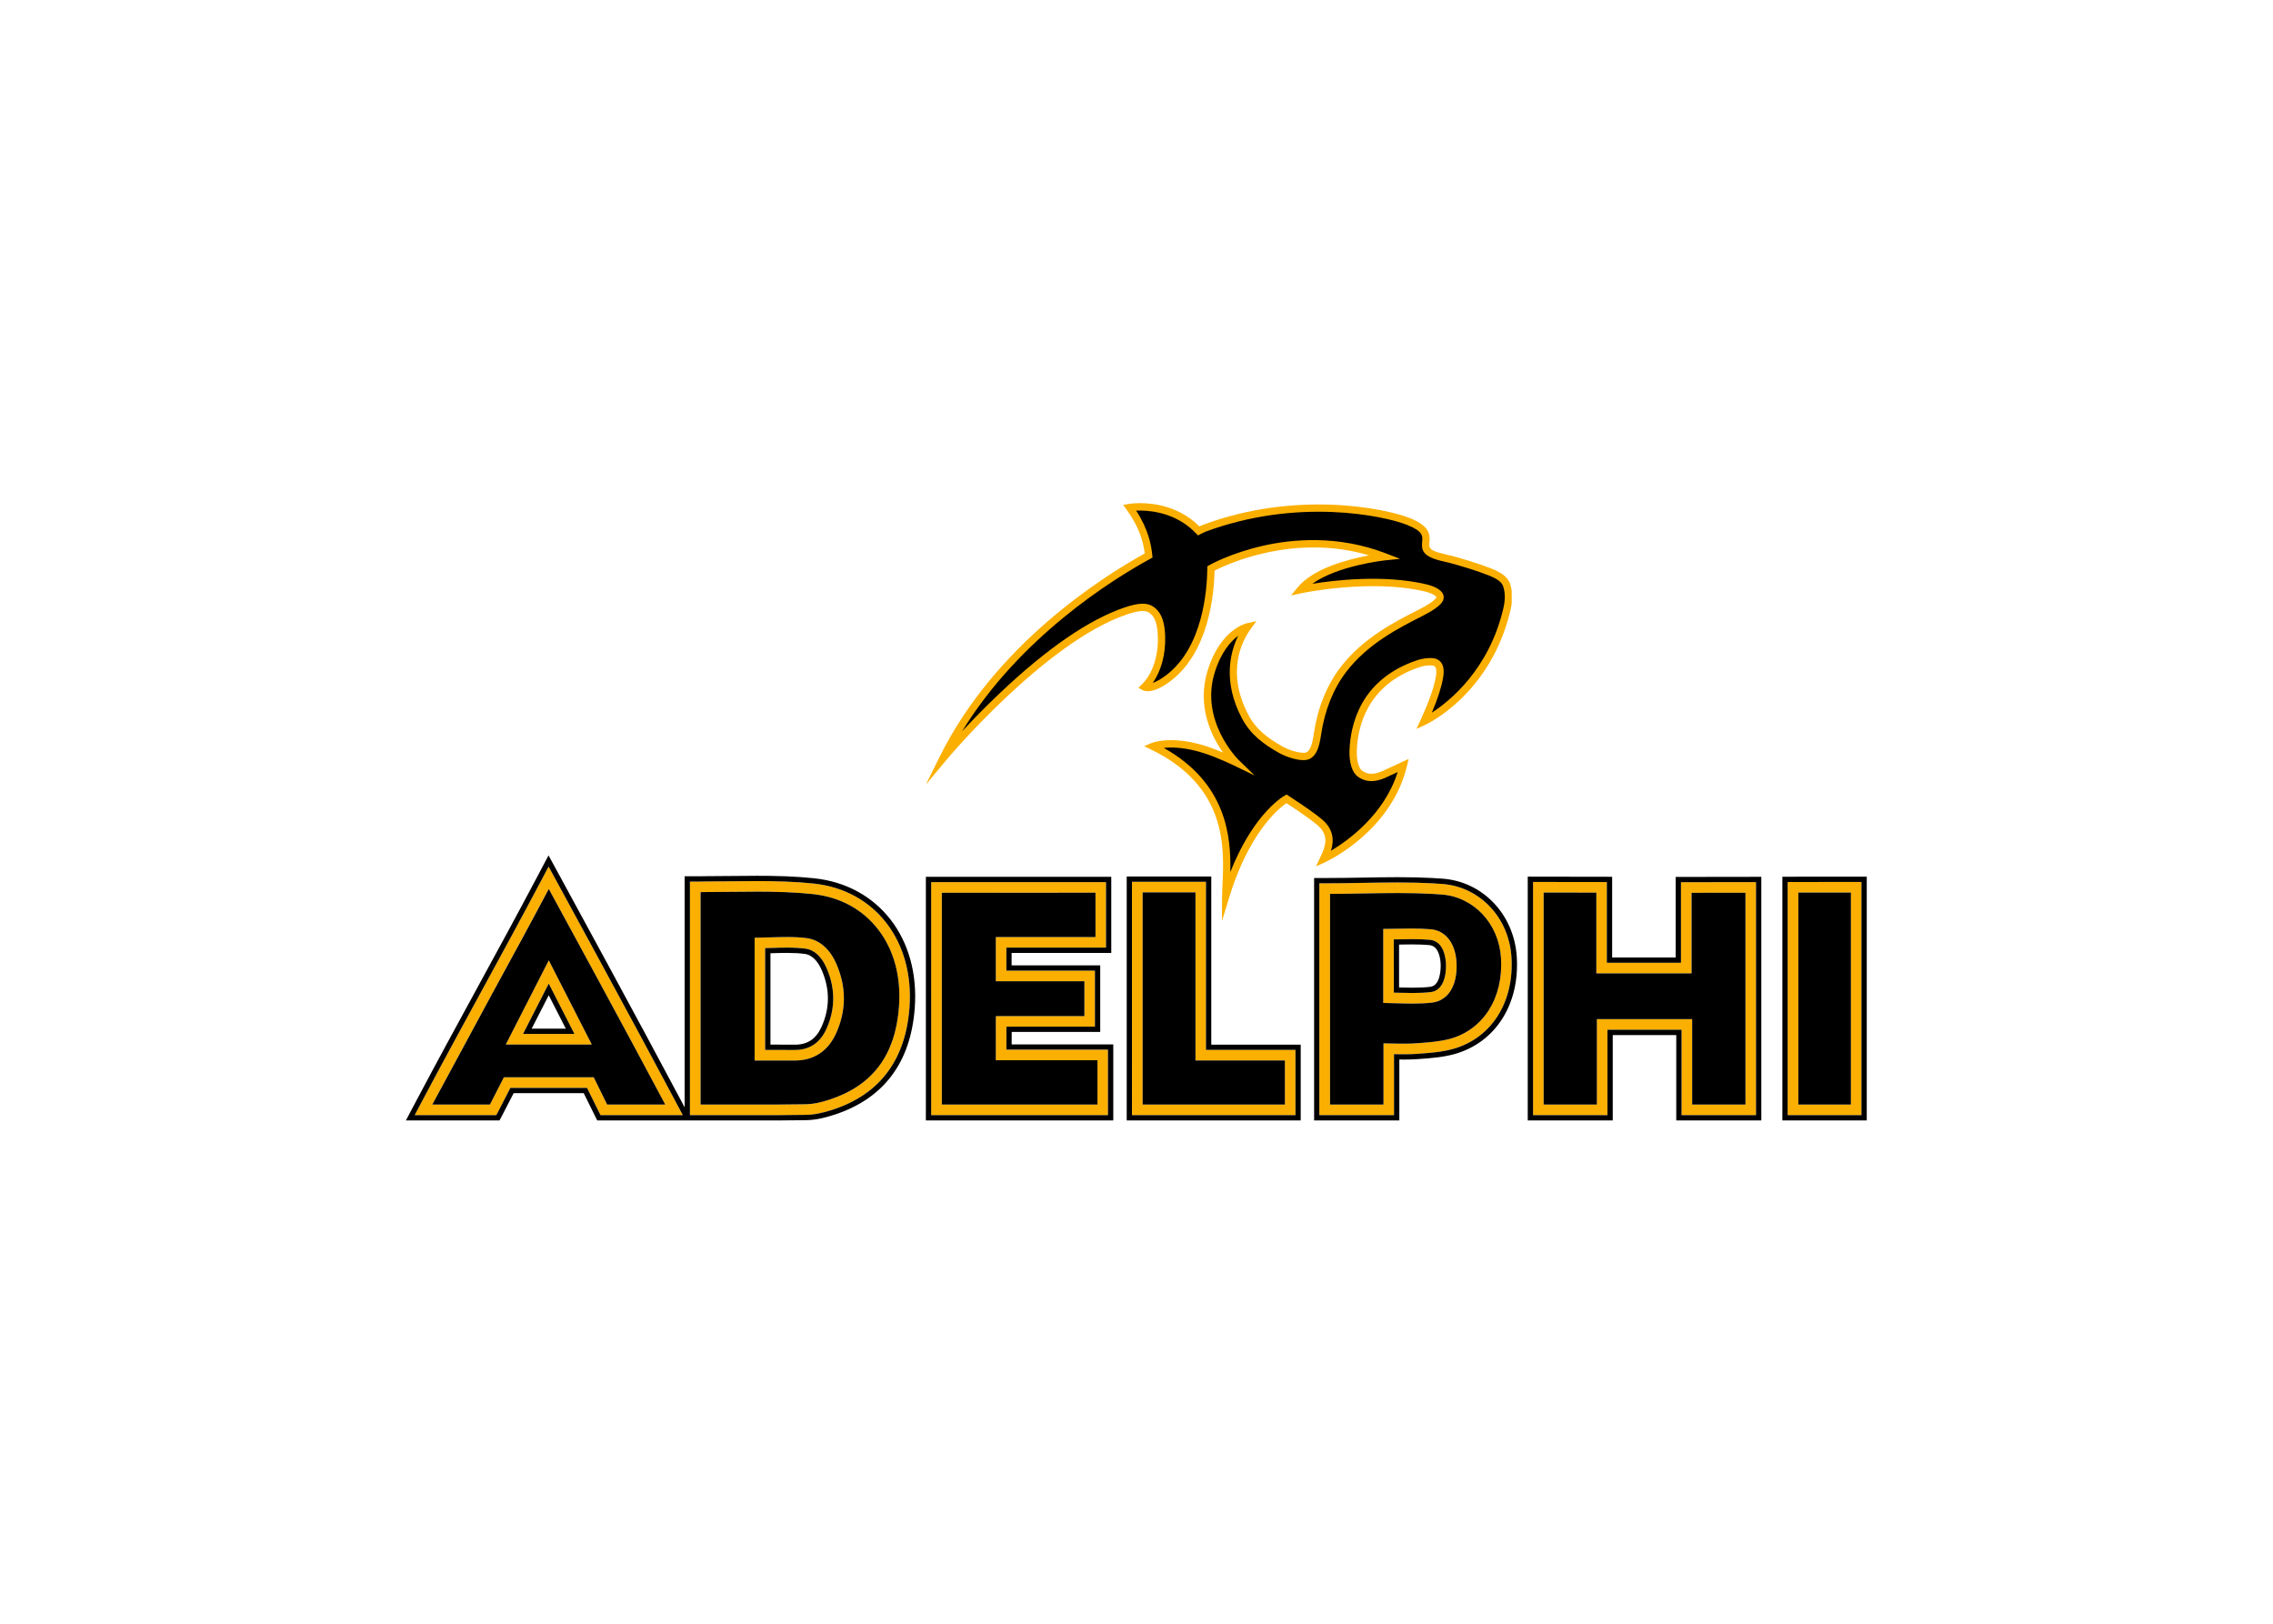 <svg clip-rule="evenodd" fill-rule="evenodd" stroke-linejoin="round" stroke-miterlimit="1.414" viewBox="0 0 560 400" xmlns="http://www.w3.org/2000/svg"><g fill-rule="nonzero" transform="matrix(1.333 0 0 1.333 98.722 122.983)"><path d="m136.66.725c-1.19 0-1.96.126-2.06.142l-1.07.182.64.881c2.44 3.392 3.1 6.08 3.34 8.095-8.31 4.61-27.75 17.079-37.885 37.545l-2.559 5.166 3.684-4.433c.18-.219 18.27-21.829 33.42-26.998 2.72-.927 3.63-.687 4.17-.33 1.04.699 1.52 2.021 1.6 4.422.11 3.608-.99 6.902-2.95 8.814l-.65.641.8.437c.29.159 1.89.812 5.24-1.762 6.91-5.317 7.94-15.698 8.04-20.336 2.18-1.117 14.59-6.959 28.56-2.816-3.75.687-10.26 2.348-13.19 5.906l-1.24 1.5 1.91-.408c.12-.027 12.61-2.658 22.6-.379 1.68.384 2.28.893 2.36 1.11 0 .018.02.046-.05.136-.41.565-1.51 1.302-3.26 2.192-4.34 2.195-10.27 5.202-14.43 10.644-2.51 3.284-4.2 7.476-4.89 12.121-.32 2.181-.68 3.143-1.33 3.551-.59.369-2.91-.169-4.43-1.025-2.86-1.611-4.93-3.159-6.37-5.899-4.2-7.984-1.09-13.742.44-15.847l1.05-1.442-1.75.383c-.19.044-4.89 1.156-7.24 8.662-2.09 6.691.72 12.269 2.82 15.234-.88-.371-1.87-.764-2.81-1.078-6.61-2.2-10.23-.744-10.38-.681l-1.39.578 1.35.656c13.97 6.816 13.45 18.082 13.14 24.815-.04.81-.07 1.576-.08 2.238l-.02 4.5h.03l1.32-4.297c2.21-7.207 5.06-11.608 7.06-14.031 1.59-1.931 2.91-2.946 3.5-3.348 3.12 2.054 4.54 3.056 5.71 4.041 2.24 1.873 1.51 3.952.65 5.754l-.88 1.889 1.68-.77c.49-.228 12.21-5.733 15.1-17.721l.33-1.357-5.02 2.312c-1.56.614-2.56.576-3.57-.134-.64-.45-1.04-1.961-.99-3.674.15-4.373 1.84-12.198 11.57-15.467 1.27-.428 2.42-.362 2.64-.266.35.153.67.53.37 2.186-.35 1.933-1.26 4.491-2.78 7.82l-.76 1.666 1.66-.771c.49-.227 12.03-5.742 15.67-21.041.1-.422.2-.887.26-1.385v-2.35c-.06-.439-.17-.89-.33-1.347-.5-1.4-2.05-2.181-3.35-2.705-2.02-.812-5.93-2.075-8.74-2.701-2.94-.652-2.88-1.224-2.79-2.174.16-1.548-.01-3.058-3.68-4.508-4.39-1.733-20.85-5.213-38.27 1.307l-.06.025-.49.237c-3.74-3.702-8.35-4.306-10.97-4.307zm-109.33 67.162-1.455 2.75c-3.528 6.666-7.26 13.507-10.867 20.123-3.675 6.737-7.475 13.702-11.139 20.622l-1.289 2.44h15.084l.484-.92c.287-.55 1.253-2.4 1.981-3.85l.137-.27h14.17l.134.28c.697 1.42 1.608 3.26 1.871 3.79l.485.97h15.203l-1.291-2.44c-7.24-13.664-21.872-40.496-22.018-40.763zm38.535 2.679c-1.573 0-3.168.02-4.711.038h-.029c-1.541.016-3.136.035-4.695.035-.413 0-.596.007-.772.013-.141.003-.272.008-.535.008h-1.67v43.162h16.455c1.786-.01 3.417-.02 4.985-.05 1.465-.02 3.054-.33 5-.97 8.663-2.85 13.418-9.19 14.136-18.849.915-12.3-6.365-21.73-17.703-22.93-1.611-.17-3.311-.291-5.195-.365-2.081-.082-4.003-.092-5.266-.092zm69.283.129.01 43.127h30.21v-12.06h-16.54v-31.067zm74.13.032v43.095h13.75v-15.779h13.7v15.779h13.76v-43.064l-13.87.019v14.887h-13.7v-14.916zm60.7.004-13.64.009v43.082h13.64zm-171.94.029v43.062h32.675v-12.1h-18.77-.01l.01-4.253h16.36v-10.35h-16.37v-4.254h18.42v-12.105zm86.215.064c-2.12 0-4.28.038-6.37.074-2.1.038-4.27.077-6.42.077h-1.67v42.847h13.79v-11.27h.5c.49.01.97.02 1.45.02.88 0 1.6-.02 2.27-.07l.46-.04c2.05-.15 4.16-.3 6.22-.87 7.07-1.961 11.32-8.604 10.81-16.92-.44-7.329-5.81-13.036-12.76-13.572v.002c-.62-.048-1.27-.092-1.94-.127-1.89-.102-3.97-.151-6.34-.151zm-156.89 1.198c1.962 3.6 14.751 27.078 21.522 39.84h-10.741c-.316-.63-2.476-5.04-2.476-5.04h-16.604s-2.321 4.56-2.576 5.04h-10.65c3.582-6.76 18.066-33.313 21.525-39.84zm38.51.503c1.246 0 3.138.01 5.187.09 1.841.073 3.498.188 5.069.354 5.02.531 9.202 2.792 12.097 6.535 2.939 3.799 4.273 8.744 3.86 14.305-.664 8.913-4.85 14.523-12.799 17.133-1.752.58-3.155.86-4.416.88-1.56.02-3.185.03-4.955.04h-14.498v-39.249c.127-.001.219-.003.318-.006.159-.005.329-.011.701-.011 1.603 0 3.258-.019 4.717-.035h.03c1.537-.018 3.128-.036 4.689-.036zm71.243.127h9.77v31.07h16.53v8.14h-26.3zm74.12.036 9.74.013v14.92h17.6v-14.889l9.96-.013v39.143h-9.85v-15.776h-17.61v15.776h-9.84zm56.79 0v39.174h-9.72v-39.167zm-139.62.029v8.189h-18.42v8.172h16.37v6.434h-16.36v.506l-.01 3.709v3.955h18.79v8.18h-28.77v-39.143l7.92.004 2.45-.004zm55.86.064c2.34 0 4.38.047 6.24.147.64.034 1.28.077 1.89.125 5.96.458 10.57 5.396 10.96 11.738.45 7.355-3.24 13.211-9.39 14.918-1.86.513-3.88.663-5.83.803l-.47.03c-.62.05-1.29.07-2.12.07-.46 0-.94 0-1.42-.01l-2.49-.04v11.3h-9.88v-38.93c2.08-.004 4.16-.04 6.18-.076h.03c2.07-.037 4.21-.075 6.3-.075zm2.59 6.557c-.93 0-1.84.018-2.8.037l-2.47.033v13.68l2.56.066c.99.028 1.93.051 2.88.051 1.4 0 2.54-.056 3.6-.182 2.91-.342 4.65-3.067 4.52-7.113-.11-3.723-1.94-6.188-4.76-6.437-1.04-.092-2.17-.135-3.53-.135zm-115.48 1.568c-.937 0-1.85.028-2.83.057l-3.139.086v22.683h2.516c1.623-.01 3.21-.01 4.82 0h.096c3.48 0 6.107-1.71 7.596-4.966 1.912-4.179 1.961-8.47.144-12.752-1.208-2.849-3.165-4.59-5.512-4.899-1.084-.142-2.257-.209-3.691-.209zm115.47.389c1.31 0 2.38.04 3.36.127 2.64.232 2.94 3.541 2.98 4.551.07 2.301-.63 4.851-2.8 5.107-.98.115-2.05.17-3.37.17-.93 0-1.86-.026-2.83-.053l-.64-.017-.01-.477v-9.357l.53-.014c.96-.019 1.86-.037 2.78-.037zm-115.48 1.568c1.349 0 2.44.062 3.436.194 1.654.218 3.027 1.504 3.966 3.72 1.593 3.757 1.552 7.516-.123 11.174-1.163 2.541-3.12 3.831-5.816 3.831h-.084c-1.556-.02-3.106-.01-4.686-.01h-.705v-18.819l1.239-.033c.953-.028 1.854-.057 2.773-.057zm-44.002 2.35-7.949 15.559h15.896zm-.012 4.301 4.752 9.3h-9.5z" fill="#fbaf00"/><path d="m136.88 2.096c-.36-.007-.68-.002-.95.01 2.28 3.506 2.79 6.346 2.98 8.23l.04.443-.39.215c-7.26 3.974-24.18 14.579-34.8 31.891 1.87-2.015 4.29-4.518 7.05-7.125 8.68-8.216 16.4-13.51 22.92-15.737 2.64-.9 4.19-.951 5.36-.175 1.84 1.227 2.14 3.588 2.2 5.508.1 3.3-.74 6.389-2.3 8.585.61-.205 1.45-.629 2.57-1.486 6.65-5.116 7.47-15.468 7.52-19.682v-.388l.34-.192c.16-.09 3.95-2.225 9.89-3.581 5.49-1.252 13.88-2.026 22.76 1.388l2.63 1.012-2.8.291c-.1.01-8.75.95-13.41 4.324 4.14-.67 13.1-1.723 20.87.049 1.29.295 2.92.873 3.33 1.953.17.471.09.97-.23 1.408-.55.76-1.74 1.587-3.74 2.602-4.22 2.137-9.99 5.062-13.96 10.258-2.38 3.103-3.97 7.08-4.63 11.5-.34 2.285-.77 3.754-1.96 4.5-1.43.895-4.58-.307-5.8-.995-2.99-1.682-5.31-3.423-6.91-6.447-3.57-6.785-2.14-12.218-.68-15.215-1.36 1.009-3.15 2.981-4.32 6.744-2.82 8.999 4.29 16.083 4.37 16.155l3 2.918-3.77-1.825c-.03-.014-2.93-1.412-5.32-2.21-3.54-1.18-6.14-1.234-7.71-1.069 11.61 6.493 12.46 16.389 12.3 22.955 1.99-5.028 4.22-8.331 5.89-10.338 2.31-2.78 4.09-3.762 4.16-3.802l.36-.196.34.223c3.42 2.251 4.93 3.312 6.2 4.373 2.31 1.935 2.17 4.164 1.66 5.787 3.12-1.857 9.82-6.621 12.32-14.527l-2.44 1.123-.03.015c-1.34.527-3.09.971-4.87-.281-1.05-.741-1.63-2.545-1.56-4.824.16-4.724 1.98-13.174 12.49-16.703 1.3-.441 2.89-.54 3.61-.225 1.69.735 1.32 2.791 1.16 3.668-.3 1.651-.97 3.703-2.04 6.239 3.34-2.157 10.52-7.956 13.18-19.122.28-1.179.53-2.734-.03-4.314-.32-.901-1.63-1.516-2.58-1.902-1.97-.795-5.87-2.044-8.53-2.635-3.8-.846-3.99-2.091-3.83-3.633.1-1.028.19-1.918-2.84-3.111-4.26-1.684-20.25-5.053-37.27 1.303l-1.34.656-.34-.361c-3.33-3.515-7.62-4.176-10.12-4.225zm-109.56 63.722-2.306 4.362c-3.525 6.661-7.255 13.499-10.862 20.113-3.676 6.739-7.478 13.709-11.144 20.639l-2.049 3.87h17.299l.767-1.46c.263-.5 1.137-2.17 1.848-3.58h12.955c.675 1.38 1.494 3.03 1.75 3.54l.746 1.5h33.59c1.792-.01 3.427-.03 4.996-.05 1.568-.02 3.247-.35 5.291-1.02 9.075-2.98 14.059-9.62 14.809-19.707.956-12.856-6.682-22.715-18.576-23.974v-.002c-1.633-.173-3.356-.292-5.262-.369-2.098-.082-4.031-.09-5.303-.09-1.578 0-3.176.016-4.722.035h-.03c-1.539.017-3.129.035-4.683.035-.43 0-.621.008-.811.014-.126.005-.247.006-.494.006h-2.652v42.702l-.77-1.45c-7.243-13.676-21.877-40.515-22.023-40.784zm.014 2.069 1.488 2.73c.147.268 14.779 27.101 22.02 40.765l1.293 2.44h-15.205l-.485-.97c-.263-.53-1.175-2.36-1.871-3.79l-.134-.28h-14.17l-.137.27c-.728 1.45-1.693 3.3-1.981 3.85l-.486.92h-15.082l1.289-2.44c3.663-6.92 7.464-13.886 11.139-20.622 3.609-6.616 7.339-13.457 10.867-20.123zm106.85 1.83v45.085h32.16v-14.01h-16.53v-31.075zm74.12.031v45.054h15.71v-15.78h11.74v15.78h15.72v-45.023l-15.83.022v14.885h-11.74v-14.914zm62.66.004-15.6.01v45.04h15.6zm-173.9.029v45.021h34.636v-14.05h-18.77-.01v-.01l.01-2.281v-.012h16.36v-12.308h-16.38v-2.299h18.42v-14.061zm87.196.065c-2.13 0-4.29.038-6.38.076-2.1.037-4.27.074-6.41.074h-2.65v44.806h15.75v-11.26c.33.01.65.01.97.01.9 0 1.64-.03 2.34-.08l.46-.03c2.1-.15 4.26-.31 6.41-.9 7.54-2.1 12.07-9.134 11.53-17.931-.48-7.82-6.22-13.912-13.66-14.486-.63-.049-1.3-.091-1.97-.127-1.91-.103-4-.152-6.39-.152zm-118.39.722c1.264 0 3.185.008 5.266.09 1.884.074 3.584.195 5.195.365 11.339 1.2 18.618 10.63 17.703 22.93-.718 9.659-5.475 15.999-14.138 18.849-1.947.64-3.533.95-4.998.97-1.568.03-3.199.04-4.985.05h-16.457v-43.162h1.674c.262 0 .392-.004.533-.008.175-.005.36-.013.772-.013 1.56 0 3.154-.019 4.695-.035h.029c1.542-.018 3.139-.036 4.711-.036zm69.283.125h13.68v31.069h16.54v12.06h-30.22zm74.13.036 13.64.019v14.916h13.7v-14.887l13.87-.019v43.064h-13.76v-15.779h-13.7v15.779h-13.75zm60.7.002v43.091h-13.64v-43.084zm-171.94.029h32.315v12.105h-18.42v4.254h16.37v10.35h-16.36l-.01 4.253h.02-.01 18.77v12.1h-32.675zm86.215.064c2.37 0 4.45.05 6.34.151.67.035 1.32.079 1.94.127 6.95.536 12.32 6.242 12.76 13.57.51 8.316-3.74 14.959-10.81 16.92-2.06.57-4.17.73-6.22.87l-.46.04c-.67.05-1.39.07-2.27.07-.48 0-.96-.01-1.45-.01l-.5-.01v11.27h-13.8v-42.847h1.68c2.15 0 4.32-.039 6.42-.077 2.09-.037 4.25-.074 6.37-.074zm-156.89 1.198c-3.458 6.528-7.104 13.209-10.631 19.675l-10.894 20.165h10.65c.255-.49 2.578-5.04 2.578-5.04h16.602s2.159 4.4 2.476 5.04h10.741c-6.771-12.762-19.56-36.241-21.522-39.84zm38.51.501c-1.562 0-3.151.019-4.688.036h-.031c-1.459.018-3.114.037-4.717.037-.372 0-.541.005-.701.01-.097.002-.191.005-.318.007v39.249h14.498c1.769-.01 3.394-.02 4.955-.05 1.261-.01 2.663-.29 4.416-.87 7.949-2.61 12.136-8.22 12.799-17.133.413-5.561-.919-10.507-3.858-14.305-2.896-3.743-7.081-6.005-12.101-6.535-1.57-.166-3.227-.283-5.067-.356-2.05-.08-3.942-.09-5.187-.09zm71.243.129v39.21h26.3v-8.14h-16.53v-31.07zm74.12.036v39.174h9.84v-15.776h17.61v15.776h9.85v-39.143l-9.96.013v14.889h-17.6v-14.92zm56.79.002-9.72.005v39.167h9.72zm-139.62.027-18.03.004-2.45.002-7.92-.002v39.141h28.77v-8.18h-18.79v-3.953-3.707h.01v-.506h16.36v-6.436h-16.37v-8.172h18.42v-8.189zm55.86.064c-2.09 0-4.23.038-6.3.075h-.03c-2.02.036-4.1.073-6.18.076v38.93h9.88v-11.3l2.49.04c.48.01.95.01 1.42.01.83 0 1.5-.02 2.12-.07l.47-.03c1.95-.14 3.97-.29 5.83-.803 6.15-1.707 9.84-7.563 9.39-14.918-.39-6.342-5-11.28-10.96-11.738-.61-.048-1.25-.09-1.89-.123-1.86-.1-3.9-.149-6.24-.149zm2.59 6.557c1.36 0 2.49.043 3.53.135 2.82.248 4.65 2.715 4.76 6.439.13 4.044-1.61 6.769-4.52 7.113-1.06.124-2.2.182-3.6.182-.95 0-1.89-.025-2.88-.053l-2.56-.064v-13.682l2.47-.033c.97-.019 1.87-.037 2.8-.037zm-115.48 1.568c1.433 0 2.606.067 3.691.209 2.346.31 4.304 2.048 5.512 4.897 1.817 4.282 1.769 8.575-.144 12.754-1.49 3.256-4.117 4.966-7.598 4.966h-.094c-1.611-.01-3.195-.01-4.818 0h-2.518v-22.683l3.139-.086c.98-.028 1.893-.057 2.83-.057zm115.47.389c-.92 0-3.31.053-3.31.053l.01 9.834s2.54.068 3.47.068c1.32 0 2.39-.056 3.37-.17 2.17-.255 2.87-2.807 2.8-5.109-.03-1.009-.34-4.315-2.98-4.549-.98-.085-2.05-.127-3.36-.127zm0 .978c1.28 0 2.32.039 3.27.124 1.84.161 2.07 2.801 2.09 3.605.01.298.02 1.346-.26 2.318-.32 1.094-.88 1.696-1.67 1.789-.94.111-1.98.163-3.26.163-.82 0-1.64-.021-2.5-.043v-7.926c.8-.016 1.56-.03 2.33-.03zm-115.48.59c-.919 0-1.82.028-2.773.057l-1.239.033v18.819h.707c1.579 0 3.13-.01 4.686.01h.082c2.696 0 4.652-1.29 5.816-3.831 1.675-3.658 1.716-7.418.123-11.174-.939-2.216-2.31-3.503-3.964-3.72-.997-.131-2.09-.194-3.438-.194zm0 .979c1.305 0 2.356.059 3.309.183 1.632.216 2.637 1.823 3.193 3.133 1.481 3.493 1.443 6.988-.113 10.385-1.018 2.224-2.583 3.259-4.924 3.259h-.078c-.892-.01-1.784-.01-2.682-.01h-1.738v-16.886l.289-.009c.947-.03 1.839-.055 2.744-.055zm-44.004 1.371 7.949 15.559h-15.896zm-.008 4.301-4.75 9.302h9.5zm0 2.152 3.153 6.17h-6.305z"/></g></svg>